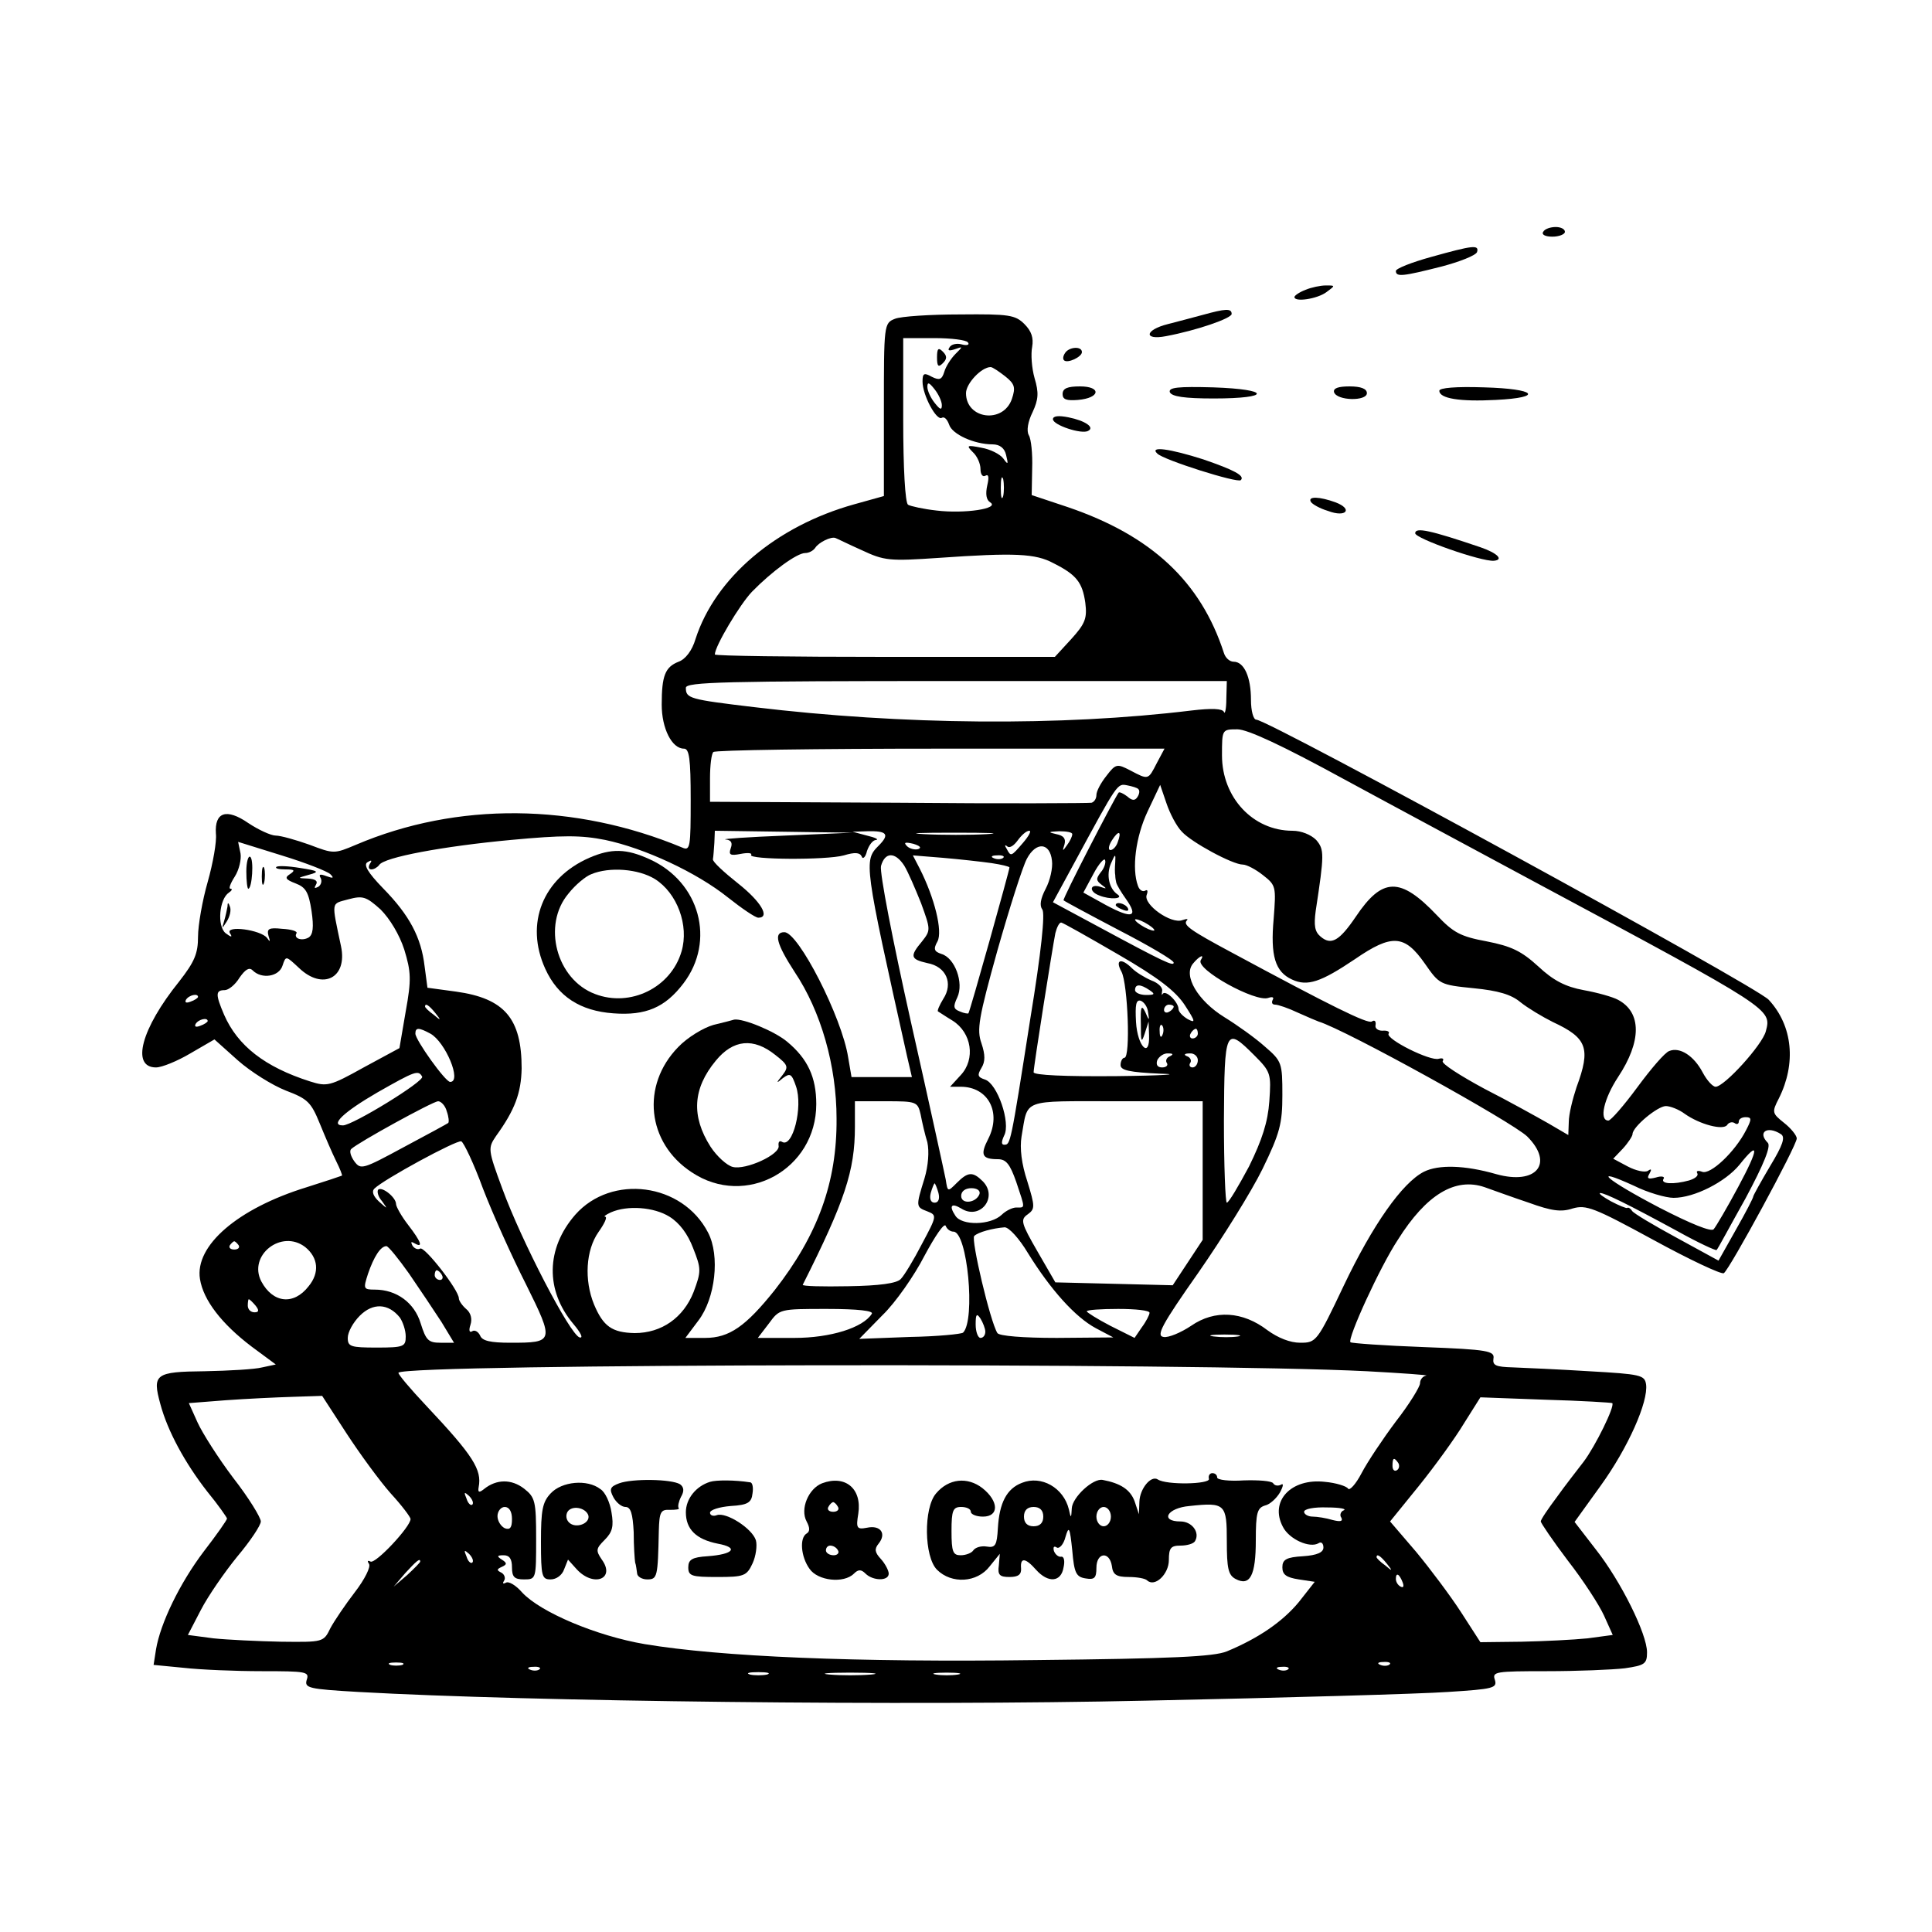 <?xml version="1.0" standalone="no"?>
<!DOCTYPE svg PUBLIC "-//W3C//DTD SVG 20010904//EN"
 "http://www.w3.org/TR/2001/REC-SVG-20010904/DTD/svg10.dtd">
<svg version="1.0" xmlns="http://www.w3.org/2000/svg"
 width="400pt" height="400pt" viewBox="0 0 400 400"
 preserveAspectRatio="xMidYMid meet">
<g transform="translate(0,400) scale(0.1,-0.1)"
fill="#000000" stroke="none">
<path d="M3195 3520 c-4 -6 5 -10 19 -10 14 0 26 5 26 10 0 6 -9 10 -19 10
-11 0 -23 -4 -26 -10z"/>
<path d="M2963 3468 c-40 -11 -73 -24 -73 -29 0 -13 15 -11 94 9 38 10 71 23
74 30 5 16 -9 14 -95 -10z"/>
<path d="M2703 3400 c-13 -5 -23 -12 -23 -15 0 -11 47 -4 66 10 19 14 19 14
-1 14 -11 0 -30 -4 -42 -9z"/>
<path d="M2490 3348 c-19 -5 -52 -14 -72 -19 -48 -12 -51 -34 -4 -25 64 12
136 37 136 46 0 12 -13 11 -60 -2z"/>
<path d="M1853 3340 c-23 -9 -23 -12 -23 -188 l0 -179 -61 -17 c-162 -45 -288
-152 -329 -279 -7 -24 -21 -42 -35 -47 -28 -11 -35 -29 -35 -89 0 -49 21 -91
46 -91 11 0 14 -20 14 -106 0 -97 -1 -106 -17 -99 -223 93 -467 95 -676 6 -45
-19 -46 -19 -96 0 -28 10 -60 19 -70 19 -10 0 -36 12 -57 26 -45 31 -70 23
-67 -22 2 -16 -6 -61 -17 -100 -11 -38 -20 -90 -20 -113 0 -35 -7 -52 -39 -93
-79 -98 -100 -178 -48 -178 12 0 44 13 71 29 l50 29 48 -43 c27 -24 72 -52
100 -63 45 -17 52 -24 70 -68 11 -27 26 -62 34 -78 8 -16 13 -29 12 -30 -2 -1
-35 -12 -73 -24 -143 -44 -232 -121 -221 -190 7 -44 45 -93 107 -140 l50 -37
-28 -6 c-15 -4 -69 -7 -119 -8 -103 -1 -109 -6 -92 -68 15 -56 51 -122 97
-181 23 -28 41 -54 41 -56 0 -3 -21 -33 -48 -68 -50 -66 -90 -149 -99 -203
l-5 -32 62 -6 c35 -4 108 -7 162 -7 92 0 99 -1 93 -18 -5 -17 4 -19 107 -25
355 -20 1135 -29 1632 -18 286 6 567 14 624 18 94 6 102 8 97 25 -6 17 1 18
108 18 63 0 135 3 161 6 41 6 46 9 46 33 0 38 -54 147 -106 213 l-44 57 54 75
c57 79 99 174 94 210 -3 19 -11 21 -118 27 -63 4 -134 7 -158 8 -35 1 -42 4
-40 18 3 16 -11 19 -144 24 -82 3 -150 8 -152 10 -7 7 61 156 98 212 59 94
119 130 180 109 17 -6 58 -21 91 -32 47 -17 67 -20 91 -12 28 8 44 2 167 -65
75 -41 141 -72 146 -69 12 8 151 264 151 279 0 6 -12 21 -26 32 -25 20 -26 22
-11 51 36 72 29 150 -21 204 -25 28 -1036 580 -1061 580 -6 0 -11 18 -11 41 0
47 -14 79 -36 79 -8 0 -17 8 -20 18 -48 148 -150 243 -323 302 l-75 25 1 55
c1 30 -2 61 -7 69 -5 9 -2 28 8 48 12 26 13 40 4 70 -6 21 -8 50 -5 65 3 18
-1 32 -16 47 -19 19 -32 21 -133 20 -62 0 -123 -4 -135 -9z m151 -49 c4 -5 -2
-7 -13 -4 -10 3 -22 0 -25 -6 -5 -7 -1 -8 11 -4 17 6 17 6 1 -10 -9 -9 -20
-26 -23 -37 -5 -16 -10 -18 -26 -10 -16 9 -19 7 -19 -10 0 -28 29 -82 40 -75
5 3 11 -3 15 -14 6 -20 52 -41 90 -41 15 0 25 -8 28 -22 5 -20 4 -21 -6 -7 -7
9 -27 19 -45 22 -30 6 -32 5 -18 -9 9 -8 16 -24 16 -35 0 -12 5 -17 10 -14 7
4 8 -3 4 -20 -4 -18 -2 -30 6 -35 21 -13 -53 -24 -111 -17 -27 3 -54 9 -59 12
-6 4 -10 76 -10 176 l0 169 64 0 c36 0 67 -4 70 -9z m77 -70 c20 -16 22 -23
14 -47 -18 -52 -95 -42 -95 12 0 20 32 54 51 54 4 0 17 -9 30 -19z m-131 -60
c0 -11 -4 -9 -15 5 -8 10 -15 25 -15 33 0 11 4 9 15 -5 8 -10 15 -25 15 -33z
m127 -188 c-3 -10 -5 -2 -5 17 0 19 2 27 5 18 2 -10 2 -26 0 -35z m-293 -112
c47 -22 57 -23 160 -16 157 11 200 9 237 -11 48 -24 60 -40 66 -82 4 -32 0
-43 -29 -75 l-34 -37 -352 0 c-194 0 -352 2 -352 5 0 17 52 104 77 130 41 42
93 80 110 80 8 0 17 5 21 11 7 11 33 24 42 20 3 -1 27 -13 54 -25z m755 -308
c0 -21 -3 -33 -5 -27 -3 7 -25 8 -67 3 -271 -33 -598 -30 -906 7 -134 16 -141
18 -141 40 0 12 79 14 560 14 l560 0 -1 -37z m245 -167 c105 -57 286 -154 401
-216 485 -260 483 -259 471 -305 -7 -28 -86 -115 -104 -115 -6 0 -18 13 -27
30 -18 34 -47 53 -69 44 -9 -3 -38 -37 -66 -75 -28 -38 -55 -69 -60 -69 -20 0
-9 46 20 90 49 74 49 134 0 160 -11 6 -43 15 -71 20 -38 7 -63 20 -94 49 -35
32 -56 42 -107 52 -54 10 -69 18 -103 54 -76 80 -113 79 -168 -3 -34 -50 -51
-60 -73 -41 -12 10 -14 23 -10 53 18 118 18 127 1 147 -11 11 -31 19 -49 19
-82 0 -146 69 -146 156 0 54 0 54 32 54 21 0 94 -34 222 -104z m-389 34 c-18
-35 -17 -35 -55 -15 -27 14 -30 14 -49 -11 -12 -15 -21 -32 -21 -40 0 -7 -4
-14 -10 -16 -5 -1 -185 -2 -400 0 l-390 2 0 49 c0 26 3 51 7 54 3 4 215 7 470
7 l464 0 -16 -30z m-38 -54 c3 -3 2 -10 -2 -16 -5 -8 -11 -8 -21 1 -8 6 -16
10 -18 8 -10 -14 -117 -221 -114 -223 2 -2 54 -30 115 -62 62 -32 113 -62 113
-67 0 -8 -18 0 -157 75 l-93 50 44 81 c91 168 89 165 110 161 10 -2 21 -5 23
-8z m90 -88 c20 -22 105 -68 126 -68 8 0 27 -10 42 -22 27 -21 27 -24 22 -90
-7 -77 3 -110 38 -126 32 -15 60 -5 130 42 77 53 103 51 145 -9 30 -43 31 -44
101 -51 51 -5 78 -13 97 -29 15 -12 45 -30 67 -41 71 -33 79 -54 49 -135 -8
-24 -16 -56 -16 -72 l-1 -27 -41 24 c-23 13 -82 46 -133 72 -50 27 -89 52 -86
57 3 5 0 7 -8 5 -17 -6 -111 41 -104 52 3 4 -3 7 -13 6 -9 0 -16 5 -14 12 1 8
-2 11 -8 7 -9 -5 -84 32 -290 143 -86 46 -101 57 -93 66 4 4 0 4 -9 1 -23 -9
-81 32 -74 52 3 8 2 12 -3 9 -5 -3 -12 1 -15 10 -13 35 -5 101 20 154 l26 55
13 -38 c7 -21 21 -48 32 -59z m-822 -8 c-77 -3 -132 -7 -123 -8 12 -1 15 -7
11 -18 -5 -14 -1 -16 20 -12 15 3 25 2 22 -2 -6 -10 156 -11 192 -1 23 7 33 6
37 -2 2 -7 8 -2 11 11 4 12 12 23 19 23 6 1 -2 5 -19 9 l-30 8 31 1 c40 1 47
-6 23 -30 -31 -31 -30 -37 59 -436 l10 -43 -63 0 -62 0 -7 41 c-13 83 -103
259 -132 259 -23 0 -16 -25 21 -82 55 -82 87 -195 87 -304 1 -132 -39 -241
-128 -355 -60 -75 -94 -99 -144 -99 l-41 0 27 36 c35 46 45 134 20 182 -53
103 -200 122 -275 37 -61 -70 -62 -157 -4 -226 16 -19 21 -30 13 -28 -20 6
-121 201 -160 308 -30 81 -30 84 -13 109 39 54 52 89 53 140 0 103 -35 145
-136 159 l-59 8 -6 45 c-7 59 -31 105 -86 161 -32 33 -41 49 -32 54 8 5 10 4
5 -3 -4 -7 -3 -12 3 -12 5 0 12 4 16 9 9 16 133 39 273 52 107 10 145 10 195
0 81 -17 189 -67 254 -119 29 -23 57 -42 63 -42 25 0 6 33 -42 71 -29 23 -53
45 -52 50 1 5 2 20 3 34 l1 25 143 -2 142 -2 -140 -6z m418 3 c-34 -2 -93 -2
-130 0 -37 2 -9 3 62 3 72 0 102 -1 68 -3z m75 -18 c-25 -29 -25 -29 -34 -12
-4 6 -4 9 1 5 5 -5 14 1 22 12 8 11 18 20 24 20 5 0 -1 -11 -13 -25z m102 18
c0 -5 -5 -15 -11 -23 -9 -13 -10 -13 -5 2 3 12 -2 18 -17 21 -18 4 -17 5 6 6
15 0 27 -2 27 -6z m94 -17 c-3 -9 -10 -16 -15 -16 -5 0 -4 9 3 20 14 22 21 20
12 -4z m-1630 -66 c8 -8 6 -9 -8 -4 -13 5 -17 4 -12 -4 3 -6 1 -14 -5 -18 -8
-4 -9 -3 -5 4 5 8 -1 12 -16 13 -23 1 -23 1 2 8 22 6 20 8 -19 14 -24 4 -46 5
-49 2 -3 -3 6 -5 19 -5 19 0 21 -2 9 -10 -11 -7 -9 -11 12 -19 21 -8 27 -18
33 -57 5 -34 3 -49 -6 -55 -14 -8 -32 -2 -25 9 2 4 -11 8 -30 9 -28 3 -32 0
-28 -15 4 -12 3 -13 -3 -4 -13 17 -87 27 -77 10 6 -9 3 -9 -9 0 -18 15 -13 71
7 84 6 4 8 8 3 8 -4 0 0 11 9 25 9 14 14 36 12 48 l-5 24 90 -28 c49 -15 95
-33 101 -39z m1217 52 c-7 -2 -18 1 -23 6 -8 8 -4 9 13 5 13 -4 18 -8 10 -11z
m277 -24 c2 -15 -4 -41 -13 -58 -11 -21 -13 -35 -7 -43 6 -8 -2 -87 -25 -227
-41 -262 -41 -260 -54 -260 -6 0 -6 6 0 19 14 26 -14 108 -40 116 -15 5 -16 9
-7 24 8 13 8 27 0 51 -10 28 -6 52 33 192 25 88 52 173 61 190 19 36 48 34 52
-4z m-306 -10 c8 -13 23 -48 35 -78 20 -55 20 -56 2 -79 -26 -31 -24 -37 11
-45 39 -7 54 -42 33 -74 -8 -13 -13 -25 -11 -26 2 -1 15 -10 30 -19 40 -25 48
-80 17 -113 l-22 -24 22 0 c57 0 85 -53 57 -108 -17 -33 -13 -42 20 -42 17 0
25 -10 38 -47 19 -57 19 -53 0 -53 -8 0 -22 -7 -30 -15 -23 -22 -83 -23 -96
-2 -14 21 -8 27 12 15 39 -25 77 23 45 56 -21 21 -31 20 -54 -3 -19 -19 -19
-19 -23 7 -3 15 -35 162 -72 326 -38 170 -65 309 -62 323 8 29 29 30 48 1z
m181 5 c20 -3 37 -7 37 -9 0 -6 -82 -299 -85 -302 -1 -1 -9 0 -18 4 -13 5 -14
10 -5 29 14 30 -5 82 -33 90 -15 5 -17 10 -8 26 11 21 -6 90 -37 151 l-14 27
62 -5 c35 -3 80 -8 101 -11z m24 11 c-3 -3 -12 -4 -19 -1 -8 3 -5 6 6 6 11 1
17 -2 13 -5z m202 -30 c-10 -13 -10 -17 2 -26 11 -8 11 -9 -3 -4 -22 7 -24
-10 -2 -18 22 -9 51 -7 38 2 -18 12 -24 41 -14 64 9 21 10 21 9 3 -1 -11 -1
-23 0 -27 0 -5 1 -11 2 -15 1 -5 10 -20 20 -34 27 -38 13 -42 -41 -13 l-47 26
21 39 c11 21 23 34 24 28 2 -5 -2 -17 -9 -25z m-1442 -160 c14 -46 15 -62 3
-128 l-13 -76 -74 -40 c-70 -39 -76 -40 -111 -29 -94 30 -150 74 -178 138 -18
42 -18 51 1 51 8 0 22 11 31 26 12 17 20 22 27 15 19 -19 55 -13 62 10 7 21 7
20 34 -5 49 -47 101 -21 87 45 -20 95 -21 87 15 97 30 8 37 6 67 -21 19 -19
39 -52 49 -83z m1553 40 c0 -2 -9 0 -20 6 -11 6 -20 13 -20 16 0 2 9 0 20 -6
11 -6 20 -13 20 -16z m-75 -50 c83 -48 119 -76 138 -105 22 -34 23 -38 6 -29
-10 6 -19 15 -19 21 0 14 -27 41 -33 31 -2 -4 -2 -1 -1 6 2 7 -8 17 -22 22
-14 6 -32 17 -40 25 -23 23 -36 18 -22 -7 13 -25 19 -178 6 -178 -4 0 -8 -7
-8 -15 0 -11 18 -15 83 -18 45 -1 4 -4 -90 -5 -108 -1 -173 2 -173 8 0 12 39
258 45 288 3 12 8 22 12 22 3 0 56 -30 118 -66z m171 -12 c-11 -19 114 -88
140 -78 9 3 12 1 9 -4 -3 -6 -1 -10 5 -10 6 0 27 -7 48 -17 20 -9 39 -17 42
-18 56 -17 401 -208 432 -238 56 -56 19 -101 -64 -78 -66 19 -120 20 -150 5
-45 -23 -106 -110 -166 -236 -55 -116 -57 -118 -90 -118 -21 0 -46 10 -68 26
-51 39 -109 43 -158 9 -21 -14 -47 -25 -57 -23 -16 2 -4 25 72 133 50 72 110
168 133 215 36 74 41 94 41 153 0 66 -1 70 -36 100 -20 18 -58 45 -84 61 -55
34 -86 86 -65 111 13 16 25 21 16 7z m-106 -62 c12 -8 11 -10 -7 -10 -13 0
-23 5 -23 10 0 13 11 13 30 0z m-1970 -14 c0 -2 -7 -7 -16 -10 -8 -3 -12 -2
-9 4 6 10 25 14 25 6z m1967 -32 c3 -18 2 -18 -6 1 -8 16 -10 10 -9 -25 0 -37
1 -41 8 -20 l8 25 1 -28 c2 -50 -24 -24 -27 27 -2 36 0 47 10 44 7 -3 14 -13
15 -24z m-1476 -1 c13 -16 12 -17 -3 -4 -10 7 -18 15 -18 17 0 8 8 3 21 -13z
m1529 13 c0 -3 -4 -8 -10 -11 -5 -3 -10 -1 -10 4 0 6 5 11 10 11 6 0 10 -2 10
-4z m-2000 -30 c0 -2 -7 -7 -16 -10 -8 -3 -12 -2 -9 4 6 10 25 14 25 6z m1977
-28 c-3 -8 -6 -5 -6 6 -1 11 2 17 5 13 3 -3 4 -12 1 -19z m-1516 2 c31 -17 66
-100 41 -100 -10 0 -72 87 -72 100 0 13 7 13 31 0z m1589 0 c0 -5 -5 -10 -11
-10 -5 0 -7 5 -4 10 3 6 8 10 11 10 2 0 4 -4 4 -10z m117 -45 c34 -34 35 -38
31 -95 -3 -43 -15 -80 -42 -135 -22 -41 -42 -75 -46 -75 -3 0 -6 76 -6 170 1
191 3 195 63 135z m-175 -2 c-6 -2 -10 -9 -6 -14 3 -5 -2 -9 -10 -9 -10 0 -13
6 -10 15 4 8 14 15 23 14 10 0 11 -2 3 -6z m58 -8 c0 -8 -5 -15 -11 -15 -5 0
-8 4 -5 9 4 5 0 12 -6 14 -8 3 -6 6 5 6 9 1 17 -6 17 -14z m-1606 -34 c6 -9
-144 -101 -164 -101 -28 0 2 28 71 68 79 45 85 47 93 33z m51 -72 c4 -11 5
-22 3 -24 -1 -1 -43 -24 -92 -50 -85 -46 -89 -47 -102 -30 -8 11 -11 22 -7 26
15 14 168 98 180 99 6 0 15 -9 18 -21z m981 -6 c3 -16 9 -42 14 -58 4 -19 2
-48 -6 -75 -18 -58 -18 -59 6 -68 20 -8 20 -9 -11 -67 -17 -33 -37 -66 -44
-73 -8 -9 -44 -14 -109 -15 -53 -1 -95 0 -94 3 87 173 108 236 108 327 l0 53
65 0 c62 0 65 -1 71 -27z m584 -116 l0 -144 -31 -47 -31 -47 -121 3 -122 3
-37 64 c-34 59 -36 66 -20 77 15 11 15 16 -1 68 -12 36 -16 69 -12 93 14 79
-3 73 196 73 l179 0 0 -143z m998 117 c31 -22 80 -35 88 -23 3 5 10 7 15 4 5
-4 9 -2 9 3 0 5 6 9 14 9 13 0 13 -4 1 -27 -23 -45 -74 -93 -91 -86 -8 3 -13
2 -10 -3 3 -5 -4 -11 -17 -15 -33 -9 -59 -7 -53 3 4 5 -4 7 -16 3 -16 -4 -19
-2 -13 8 5 9 4 11 -3 6 -6 -4 -25 0 -42 9 l-30 16 20 21 c11 12 20 26 20 30 0
15 52 58 69 58 9 0 27 -7 39 -16z m199 -42 c10 -6 4 -23 -22 -66 -19 -32 -35
-61 -35 -63 0 -3 -16 -34 -36 -69 l-36 -64 -86 47 c-48 26 -90 51 -93 56 -3 5
-8 8 -10 6 -2 -1 -17 5 -34 14 -16 9 -26 16 -22 17 10 0 57 -23 160 -79 43
-24 80 -41 81 -39 2 1 28 50 60 107 38 71 53 108 46 115 -22 22 -1 36 27 18z
m-2687 -113 c20 -52 60 -141 89 -198 59 -119 58 -121 -32 -121 -42 0 -59 4
-63 15 -4 8 -11 12 -16 9 -6 -4 -8 1 -4 13 4 12 1 25 -9 33 -8 7 -15 17 -15
22 0 17 -71 108 -80 103 -5 -3 -12 0 -16 6 -4 8 -3 9 4 5 19 -11 14 3 -13 38
-14 18 -25 38 -25 43 0 14 -29 37 -37 30 -3 -4 0 -15 8 -24 12 -17 12 -17 -6
-1 -12 11 -16 21 -10 27 19 19 170 101 180 98 5 -2 26 -46 45 -98z m2599 4
c-23 -43 -46 -82 -51 -88 -5 -6 -47 11 -113 45 -109 57 -144 87 -52 45 28 -14
66 -25 82 -25 43 0 107 33 136 68 42 53 41 35 -2 -45z m-1656 -13 c3 -12 0
-20 -8 -20 -8 0 -11 8 -8 20 3 11 7 20 8 20 1 0 5 -9 8 -20z m85 -2 c-7 -19
-38 -22 -38 -4 0 10 9 16 21 16 12 0 19 -5 17 -12z m-642 -47 c21 -13 38 -36
49 -65 17 -43 17 -48 1 -91 -21 -53 -66 -85 -122 -85 -47 1 -65 14 -84 59 -21
51 -17 113 9 150 12 17 19 31 14 32 -4 0 1 4 12 9 34 15 89 11 121 -9z m588
-31 c29 0 46 -183 20 -209 -3 -3 -53 -8 -110 -9 l-105 -4 48 49 c27 26 66 82
87 123 22 41 41 69 44 62 2 -6 9 -12 16 -12z m154 -44 c47 -76 98 -133 141
-156 l36 -19 -117 -1 c-70 0 -119 4 -123 10 -15 24 -55 194 -48 201 8 8 38 16
63 18 9 0 30 -23 48 -53z m-1634 16 c3 -5 -1 -9 -9 -9 -8 0 -12 4 -9 9 3 4 7
8 9 8 2 0 6 -4 9 -8z m138 -4 c27 -22 30 -53 7 -81 -31 -40 -74 -35 -98 10
-28 54 42 109 91 71z m215 -55 c22 -32 52 -77 67 -100 l26 -43 -28 0 c-25 0
-30 5 -41 40 -13 43 -50 70 -95 70 -24 0 -24 2 -14 33 12 35 26 57 38 57 4 0
25 -26 47 -57z m68 -3 c3 -5 1 -10 -4 -10 -6 0 -11 5 -11 10 0 6 2 10 4 10 3
0 8 -4 11 -10z m-386 -63 c8 -10 7 -14 -2 -14 -8 0 -14 6 -14 14 0 7 1 13 2
13 2 0 8 -6 14 -13z m299 -25 c6 -9 12 -26 12 -39 0 -21 -4 -23 -60 -23 -54 0
-60 2 -60 20 0 12 11 32 25 46 27 27 59 26 83 -4z m977 8 c-18 -29 -86 -50
-160 -50 l-76 0 23 30 c22 30 22 30 120 30 65 0 97 -4 93 -10z m575 2 c0 -4
-7 -18 -16 -30 l-15 -22 -50 25 c-27 14 -49 28 -49 30 0 3 29 5 65 5 36 0 65
-3 65 -8z m-340 -39 c0 -7 -4 -13 -10 -13 -5 0 -10 12 -10 28 0 21 2 24 10 12
5 -8 10 -21 10 -27z m523 -10 c-13 -2 -35 -2 -50 0 -16 2 -5 4 22 4 28 0 40
-2 28 -4z m267 -72 c74 -4 129 -8 123 -9 -7 -1 -13 -8 -13 -16 0 -7 -22 -43
-50 -79 -27 -36 -59 -84 -71 -107 -12 -23 -25 -37 -28 -32 -3 5 -25 12 -48 14
-70 8 -115 -40 -87 -93 13 -26 56 -45 74 -34 6 4 10 -1 10 -9 0 -10 -13 -16
-42 -18 -35 -2 -43 -7 -43 -23 0 -15 8 -21 34 -25 l33 -5 -33 -42 c-34 -41
-84 -75 -149 -102 -27 -11 -114 -15 -395 -18 -377 -5 -654 7 -810 33 -100 17
-216 66 -254 107 -13 15 -28 24 -34 20 -6 -3 -7 -1 -3 5 3 5 0 13 -6 16 -10 5
-10 7 1 12 11 5 11 8 0 15 -11 7 -10 9 4 9 12 0 17 -8 17 -25 0 -20 5 -25 25
-25 25 0 25 1 25 84 0 78 -2 86 -25 104 -26 20 -57 20 -83 -1 -10 -8 -13 -7
-11 4 7 36 -11 65 -108 168 -34 36 -60 67 -58 69 19 19 1652 21 2005 3z
m-2113 -128 c28 -43 69 -99 92 -125 23 -25 41 -49 41 -53 0 -16 -73 -94 -83
-88 -6 3 -7 1 -3 -5 4 -6 -9 -32 -29 -58 -20 -26 -43 -60 -51 -75 -14 -29 -15
-29 -102 -28 -48 1 -111 4 -140 7 l-53 7 27 52 c15 29 49 78 75 110 27 32 49
65 49 73 0 8 -25 49 -57 90 -31 41 -64 93 -74 115 l-18 40 77 6 c42 3 104 6
138 7 l61 2 50 -77z m2621 62 c6 -6 -35 -89 -59 -121 -13 -17 -39 -50 -56 -74
-18 -24 -33 -46 -33 -50 0 -3 25 -40 56 -81 32 -41 65 -92 75 -114 l18 -40
-52 -7 c-29 -3 -90 -6 -137 -7 l-85 -1 -40 62 c-22 34 -64 90 -93 125 l-54 63
60 74 c33 41 75 99 93 129 l34 54 135 -5 c74 -2 137 -6 138 -7z m-443 -124 c3
-5 2 -12 -3 -15 -5 -3 -9 1 -9 9 0 17 3 19 12 6z m-1917 -86 c-3 -3 -9 2 -12
12 -6 14 -5 15 5 6 7 -7 10 -15 7 -18z m82 -30 c0 -18 -4 -23 -15 -19 -8 4
-15 15 -15 25 0 10 7 19 15 19 9 0 15 -9 15 -25z m1722 18 c-6 -2 -9 -10 -5
-15 4 -8 -2 -9 -18 -5 -13 4 -32 7 -41 7 -10 0 -18 5 -18 10 0 6 21 10 48 9
26 0 41 -3 34 -6z m-1804 -108 c-3 -3 -9 2 -12 12 -6 14 -5 15 5 6 7 -7 10
-15 7 -18z m1893 -2 c13 -16 12 -17 -3 -4 -10 7 -18 15 -18 17 0 8 8 3 21 -13z
m-2001 4 c0 -2 -12 -14 -27 -28 l-28 -24 24 28 c23 25 31 32 31 24z m2034 -43
c3 -8 2 -12 -4 -9 -6 3 -10 10 -10 16 0 14 7 11 14 -7z m-2071 -171 c-7 -2
-19 -2 -25 0 -7 3 -2 5 12 5 14 0 19 -2 13 -5z m2044 1 c-3 -3 -12 -4 -19 -1
-8 3 -5 6 6 6 11 1 17 -2 13 -5z m-1760 -10 c-3 -3 -12 -4 -19 -1 -8 3 -5 6 6
6 11 1 17 -2 13 -5z m1550 0 c-3 -3 -12 -4 -19 -1 -8 3 -5 6 6 6 11 1 17 -2
13 -5z m-1079 -11 c-10 -2 -26 -2 -35 0 -10 3 -2 5 17 5 19 0 27 -2 18 -5z
m215 0 c-24 -2 -62 -2 -85 0 -24 2 -5 4 42 4 47 0 66 -2 43 -4z m180 0 c-13
-2 -33 -2 -45 0 -13 2 -3 4 22 4 25 0 35 -2 23 -4z"/>
<path d="M1940 3260 c0 -19 3 -21 12 -12 9 9 9 15 0 24 -9 9 -12 7 -12 -12z"/>
<path d="M1220 2224 c-96 -42 -134 -136 -91 -230 26 -57 72 -87 141 -92 67 -5
107 12 145 62 67 88 34 210 -70 257 -48 22 -79 23 -125 3z m136 -44 c46 -29
71 -96 55 -150 -22 -75 -106 -116 -179 -88 -80 30 -110 143 -55 208 14 18 36
36 47 40 38 16 98 11 132 -10z"/>
<path d="M1477 1878 c-21 -6 -54 -26 -73 -46 -77 -79 -65 -198 28 -259 112
-75 258 6 258 141 0 56 -18 94 -60 129 -26 22 -92 49 -110 46 -3 -1 -22 -6
-43 -11z m128 -62 c27 -21 28 -25 15 -42 -14 -17 -13 -18 1 -6 15 11 18 9 27
-17 15 -43 -7 -129 -29 -115 -5 3 -8 0 -7 -8 4 -18 -68 -51 -95 -44 -12 3 -33
22 -46 42 -40 63 -37 120 11 178 36 44 78 48 123 12z"/>
<path d="M510 2196 c0 -20 2 -36 4 -36 8 0 12 61 4 66 -4 3 -8 -11 -8 -30z"/>
<path d="M542 2185 c0 -16 2 -22 5 -12 2 9 2 23 0 30 -3 6 -5 -1 -5 -18z"/>
<path d="M471 2123 c-1 -6 -4 -20 -7 -30 -5 -17 -5 -17 6 0 6 10 9 23 6 30 -3
9 -5 9 -5 0z"/>
<path d="M2310 2126 c0 -2 7 -7 16 -10 8 -3 12 -2 9 4 -6 10 -25 14 -25 6z"/>
<path d="M2503 938 c2 -11 -88 -13 -106 -1 -14 9 -37 -19 -38 -46 l-1 -26 -9
27 c-9 24 -29 37 -66 44 -20 4 -63 -36 -64 -59 -1 -21 -2 -21 -6 -2 -11 45
-57 71 -97 55 -32 -12 -47 -42 -50 -94 -2 -35 -5 -41 -23 -38 -12 2 -24 -2
-28 -8 -3 -5 -15 -10 -26 -10 -16 0 -19 7 -19 50 0 43 3 50 20 50 11 0 20 -4
20 -10 0 -5 11 -10 25 -10 34 0 33 32 -1 59 -31 24 -70 20 -96 -11 -26 -30
-25 -131 2 -158 30 -30 83 -27 109 7 l21 26 -2 -24 c-3 -20 2 -24 22 -24 18 0
25 5 24 18 -2 23 9 22 31 -3 25 -28 52 -26 57 5 3 13 1 23 -5 22 -5 -1 -12 4
-15 12 -2 8 0 11 6 7 5 -3 14 6 18 22 7 24 9 20 14 -28 4 -47 8 -55 28 -58 18
-3 22 1 22 22 0 32 27 35 32 4 2 -18 9 -23 35 -23 17 0 34 -3 38 -7 16 -15 45
13 45 42 0 25 4 30 24 30 14 0 27 4 30 9 11 18 -6 41 -30 41 -43 0 -28 28 19
32 74 8 77 4 77 -73 0 -56 3 -70 18 -78 30 -16 42 7 42 80 0 57 3 67 19 72 10
2 24 15 31 27 7 13 8 20 2 16 -6 -3 -13 -2 -16 3 -3 5 -31 7 -61 6 -30 -2 -55
1 -55 6 0 5 -4 9 -10 9 -5 0 -9 -5 -7 -12z m-343 -78 c0 -13 -7 -20 -20 -20
-13 0 -20 7 -20 20 0 13 7 20 20 20 13 0 20 -7 20 -20z m140 0 c0 -11 -7 -20
-15 -20 -8 0 -15 9 -15 20 0 11 7 20 15 20 8 0 15 -9 15 -20z"/>
<path d="M1282 929 c-19 -7 -21 -12 -12 -29 6 -11 17 -20 25 -20 11 0 15 -14
17 -52 0 -29 2 -57 3 -63 2 -5 3 -16 4 -22 0 -7 10 -13 21 -13 21 0 22 5 24
100 1 40 4 45 23 44 13 0 21 1 18 4 -2 3 0 13 5 23 7 12 6 20 -2 26 -18 11
-99 12 -126 2z"/>
<path d="M1470 932 c-29 -9 -50 -35 -50 -63 0 -35 21 -56 66 -65 44 -8 33 -22
-21 -26 -32 -2 -40 -7 -40 -23 0 -18 7 -20 60 -20 55 0 61 2 73 28 7 15 10 37
7 48 -8 25 -62 59 -81 52 -8 -3 -14 0 -14 5 0 6 19 12 43 14 35 2 43 7 45 26
2 12 0 23 -5 23 -32 5 -70 5 -83 1z"/>
<path d="M1702 929 c-28 -11 -46 -53 -32 -79 7 -13 7 -21 0 -25 -15 -9 -12
-48 6 -73 17 -25 71 -31 92 -10 9 9 15 9 24 0 15 -15 48 -16 48 0 0 6 -7 20
-16 30 -13 14 -14 21 -5 32 17 21 4 39 -24 33 -21 -4 -23 -1 -18 29 8 52 -27
81 -75 63z m33 -49 c3 -5 -1 -10 -10 -10 -9 0 -13 5 -10 10 3 6 8 10 10 10 2
0 7 -4 10 -10z m0 -90 c3 -5 -1 -10 -9 -10 -9 0 -16 5 -16 10 0 6 4 10 9 10 6
0 13 -4 16 -10z"/>
<path d="M1140 908 c-17 -18 -20 -35 -20 -100 0 -72 2 -78 20 -78 12 0 24 9
28 21 l8 20 18 -20 c35 -38 81 -20 52 20 -13 19 -12 23 6 41 16 16 19 28 14
57 -3 20 -13 42 -23 48 -27 21 -80 16 -103 -9z m78 -45 c5 -17 -26 -29 -40
-15 -6 6 -7 15 -3 22 9 14 37 9 43 -7z"/>
<path d="M2205 3269 c-4 -6 -5 -12 -2 -15 7 -7 37 7 37 17 0 13 -27 11 -35 -2z"/>
<path d="M2200 3184 c0 -11 8 -14 32 -12 46 4 49 28 4 28 -26 0 -36 -4 -36
-16z"/>
<path d="M2422 3188 c4 -9 30 -13 91 -13 120 0 118 19 -1 23 -73 2 -93 0 -90
-10z"/>
<path d="M2762 3188 c6 -18 68 -19 68 -2 0 9 -12 14 -36 14 -24 0 -34 -4 -32
-12z"/>
<path d="M2980 3191 c0 -16 42 -23 117 -19 100 5 84 23 -24 26 -59 2 -93 -1
-93 -7z"/>
<path d="M2180 3132 c0 -12 60 -32 73 -24 14 7 -6 21 -41 28 -20 4 -32 3 -32
-4z"/>
<path d="M2396 3061 c12 -13 167 -62 173 -55 9 9 -14 21 -78 43 -69 22 -112
28 -95 12z"/>
<path d="M2714 2961 c3 -5 19 -14 36 -19 37 -14 52 4 15 18 -33 12 -58 13 -51
1z"/>
<path d="M2930 2896 c0 -11 137 -59 163 -57 21 2 7 16 -28 28 -103 35 -135 42
-135 29z"/>
</g>
</svg>
